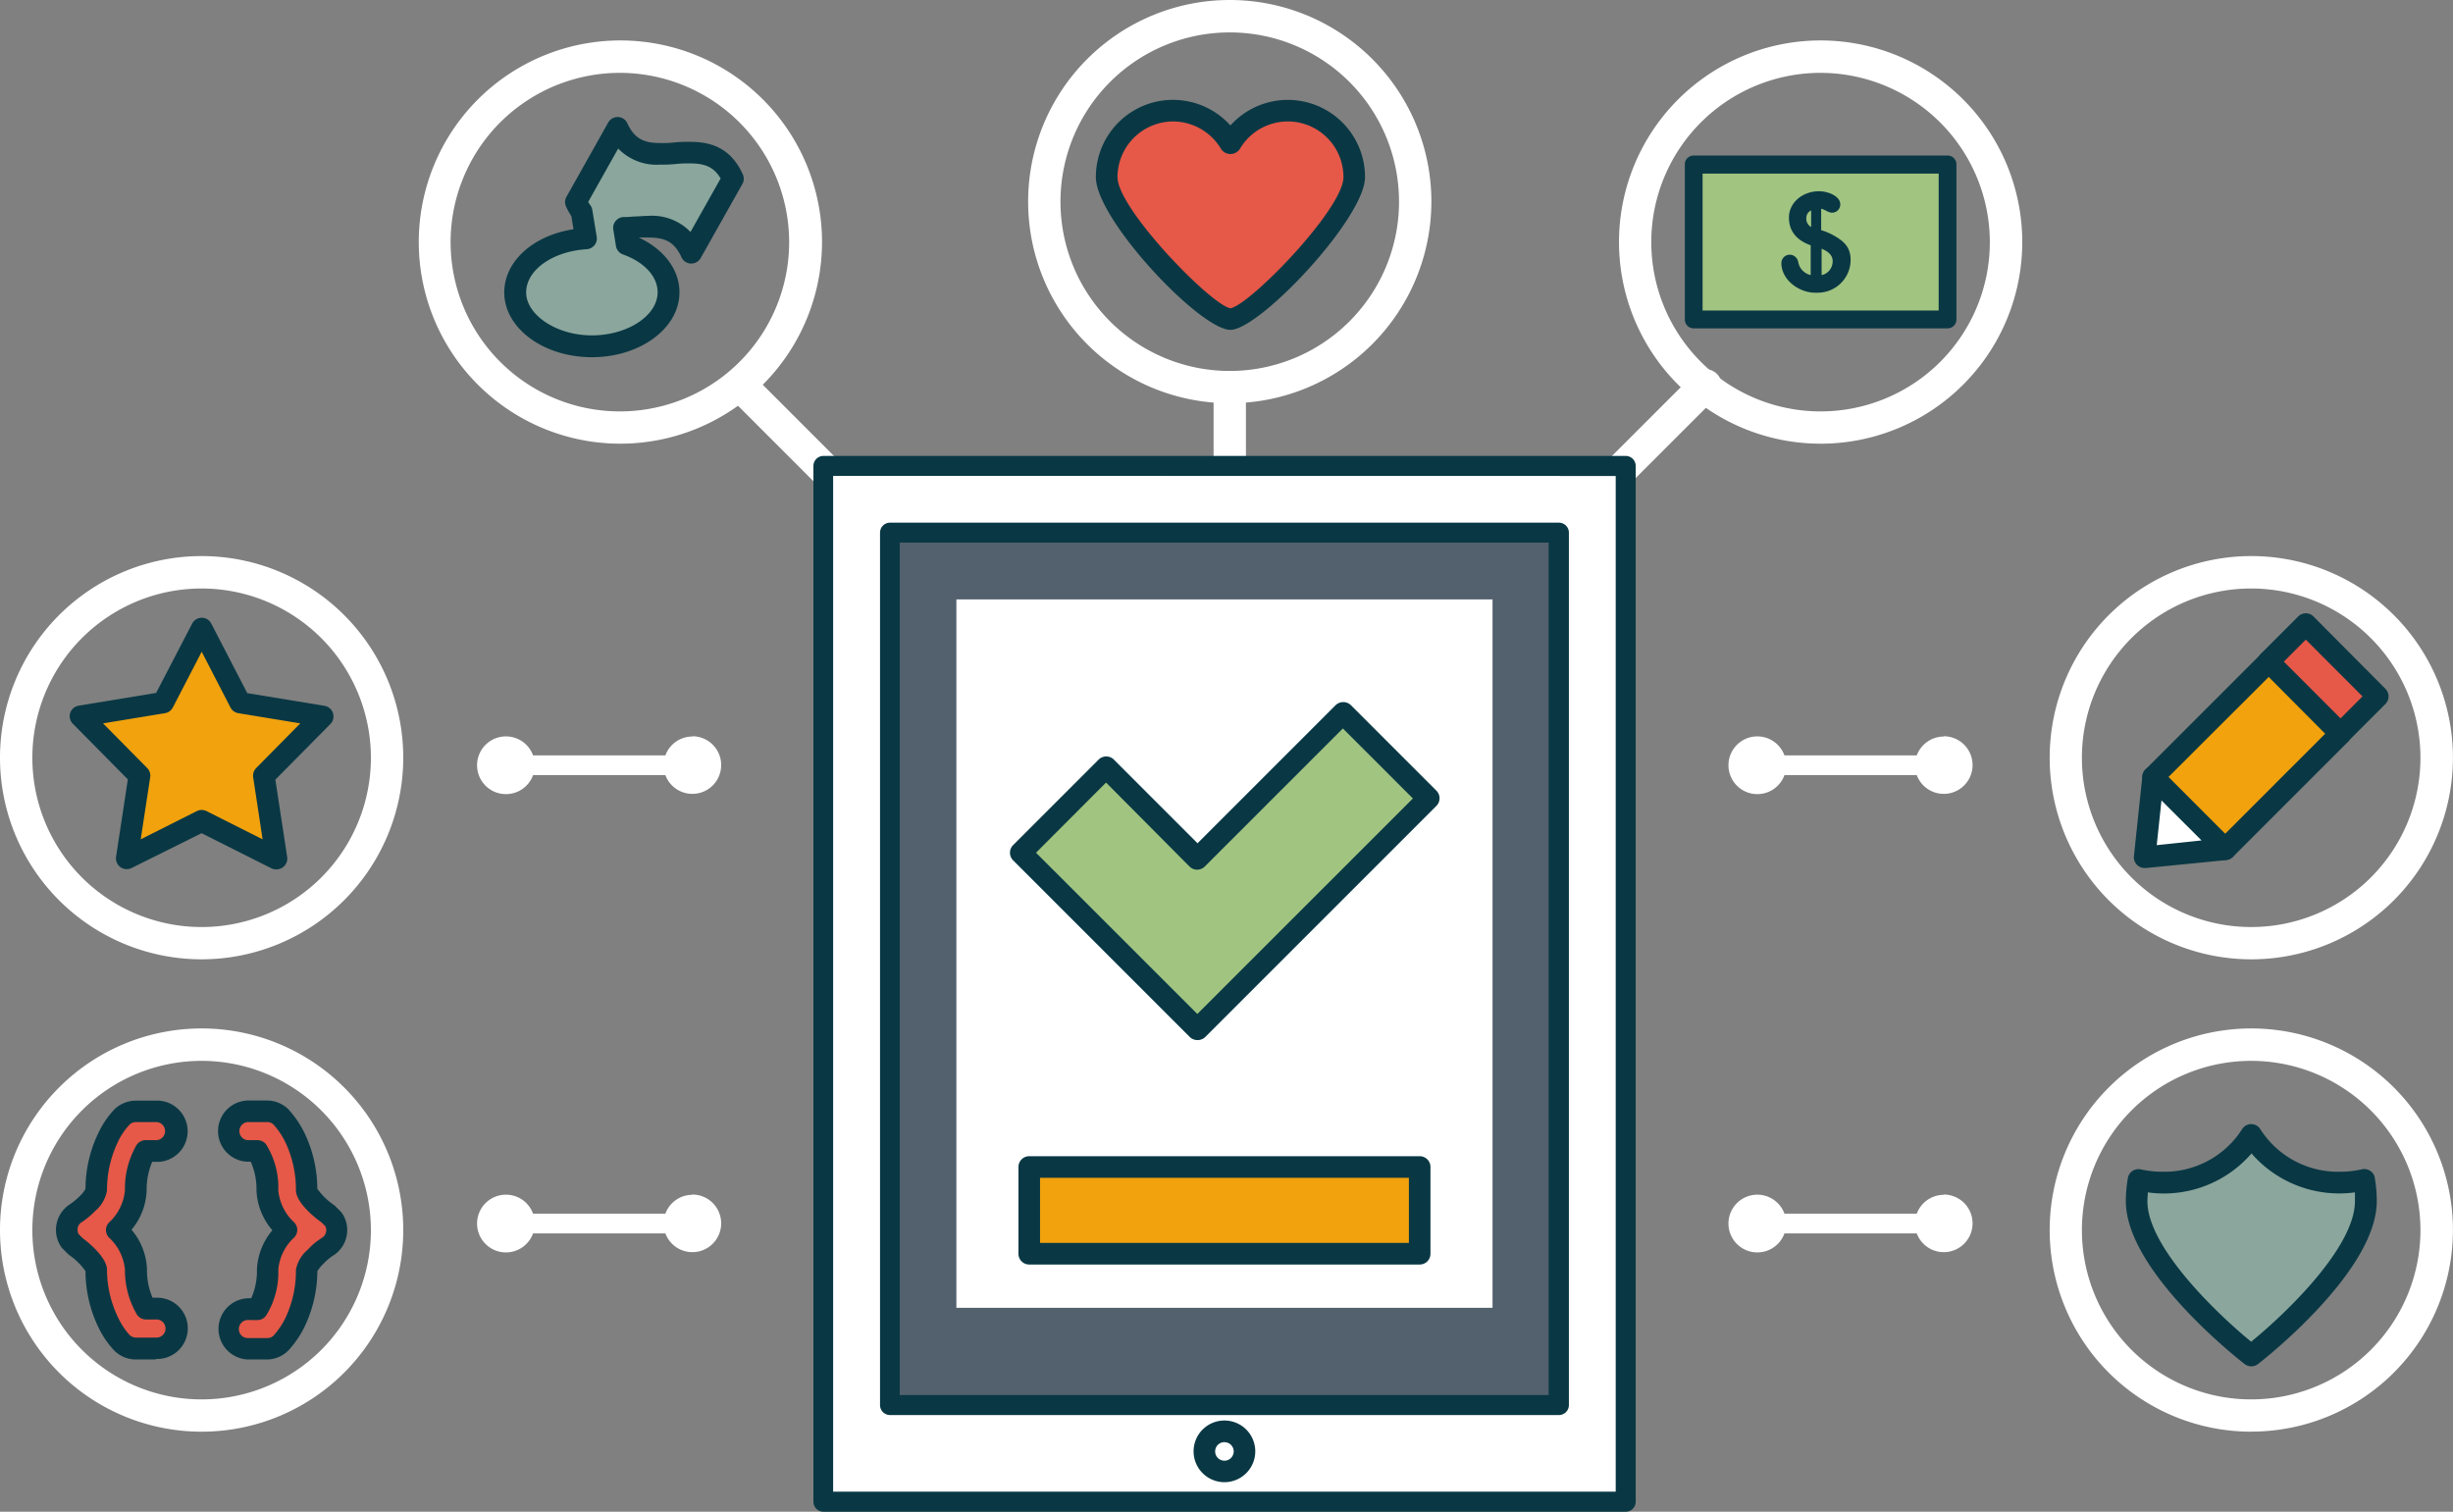 <svg xmlns="http://www.w3.org/2000/svg" viewBox="0 0 373.01 229.88"><rect x="0" y="0" width="373.01" height="229.88" fill="#808080" stroke="none"/><defs><style>.cls-1{fill:#fff;}.cls-2{fill:#093844;}.cls-3{fill:#52616d;}.cls-4{fill:#f1a20d;}.cls-5{fill:#a1c481;}.cls-6{fill:#8ba69d;}.cls-7{fill:#e65848;}</style></defs><title>App_dev</title><g id="Layer_2" data-name="Layer 2"><g id="Layer_1-2" data-name="Layer 1"><g id="Layer_2-2" data-name="Layer 2"><g id="Layer_1-2-2" data-name="Layer 1-2"><path class="cls-1" d="M187,73.32a2.46,2.46,0,0,1-2.46-2.46h0v-12a2.46,2.46,0,1,1,4.92,0h0v12A2.46,2.46,0,0,1,187,73.32Z"/><path class="cls-1" d="M245.61,74.79a2.46,2.46,0,0,1-1.74-4.2L257.6,56.86a2.46,2.46,0,1,1,3.48,3.48L247.35,74.07A2.47,2.47,0,0,1,245.61,74.79Z"/><path class="cls-1" d="M126.33,74.79a2.47,2.47,0,0,1-1.74-.72L110.86,60.34a2.46,2.46,0,1,1,3.48-3.48l13.73,13.73a2.46,2.46,0,0,1-1.74,4.2Z"/><rect class="cls-1" x="125.21" y="70.86" width="121.97" height="157.5"/><path class="cls-2" d="M123.69,228.36V70.86a1.53,1.53,0,0,1,1.52-1.53h122a1.53,1.53,0,0,1,1.52,1.53v157.5a1.52,1.52,0,0,1-1.52,1.52h-122a1.52,1.52,0,0,1-1.52-1.52Zm3-156V226.83h119V72.38Z"/><rect class="cls-3" x="135.34" y="80.99" width="101.71" height="132.67"/><path class="cls-2" d="M133.82,213.66V81a1.52,1.52,0,0,1,1.52-1.52H237A1.52,1.52,0,0,1,238.57,81V213.66a1.52,1.52,0,0,1-1.52,1.52H135.34a1.52,1.52,0,0,1-1.52-1.52Zm3-131.15V212.14h98.67V82.51Z"/><path class="cls-1" d="M186.19,223.75a3,3,0,1,0-.05,0Z"/><path class="cls-2" d="M186.19,225.39a4.69,4.69,0,1,1,4.69-4.69,4.69,4.69,0,0,1-4.69,4.69Zm0-6.09a1.41,1.41,0,1,0,1.41,1.41h0a1.4,1.4,0,0,0-1.4-1.4Z"/><rect class="cls-1" x="145.43" y="91.15" width="81.53" height="107.72"/><rect class="cls-4" x="156.51" y="177.46" width="59.37" height="13.19"/><path class="cls-2" d="M215.88,192.29H156.51a1.63,1.63,0,0,1-1.64-1.64V177.46a1.63,1.63,0,0,1,1.64-1.64h59.37a1.63,1.63,0,0,1,1.64,1.64v13.19A1.63,1.63,0,0,1,215.88,192.29ZM158.15,189h56.09V179.1H158.15Z"/><rect class="cls-1" x="159.77" y="112.18" width="52.84" height="52.84"/><polygon class="cls-5" points="182.07 130.58 168.19 116.7 155.22 129.67 169.1 143.54 182.07 156.51 195.04 143.54 217.17 121.42 204.2 108.45 182.07 130.58"/><path class="cls-2" d="M182.07,158.16h0a1.64,1.64,0,0,1-1.16-.48l-26.85-26.85a1.64,1.64,0,0,1,0-2.32h0l13-13a1.63,1.63,0,0,1,1.16-.48h0a1.63,1.63,0,0,1,1.16.48l12.72,12.72,21-21a1.68,1.68,0,0,1,2.32,0l13,13a1.64,1.64,0,0,1,0,2.32l-35.1,35.1A1.68,1.68,0,0,1,182.07,158.16Zm-24.53-28.49,24.53,24.52,32.78-32.77L204.2,110.77l-21,21a1.63,1.63,0,0,1-1.16.48h0a1.63,1.63,0,0,1-1.16-.48L168.19,119Z"/><path class="cls-1" d="M342.32,217.71A30.66,30.66,0,1,1,373,187a30.66,30.66,0,0,1-30.69,30.7Zm0-56.39a25.74,25.74,0,1,0,25.74,25.74V187A25.76,25.76,0,0,0,342.32,161.32Z"/><path class="cls-6" d="M355.86,179.82a15.68,15.68,0,0,1-13.54-7.24,15.67,15.67,0,0,1-13.53,7.24,18.3,18.3,0,0,1-3.61-.39,18.27,18.27,0,0,0-.28,3.22c0,10,17.42,23.48,17.42,23.48s17.42-13.47,17.42-23.48a18.27,18.27,0,0,0-.28-3.22A18.12,18.12,0,0,1,355.86,179.82Z"/><path class="cls-2" d="M342.32,207.77a1.66,1.66,0,0,1-1-.35c-.74-.57-18.06-14.08-18.06-24.77a20.6,20.6,0,0,1,.31-3.5,1.61,1.61,0,0,1,.69-1.08,1.67,1.67,0,0,1,1.27-.25,14.87,14.87,0,0,0,3.26.36,14,14,0,0,0,12.13-6.44,1.61,1.61,0,0,1,1.4-.8h0a1.62,1.62,0,0,1,1.41.8,14,14,0,0,0,12.13,6.44,14.87,14.87,0,0,0,3.26-.36,1.65,1.65,0,0,1,2,1.23s0,.07,0,.1a20.59,20.59,0,0,1,.3,3.5c0,10.69-17.32,24.2-18.05,24.77A1.66,1.66,0,0,1,342.32,207.77ZM326.6,181.32c0,.45-.06.89-.06,1.33,0,7,10.59,17.14,15.78,21.38,5.2-4.24,15.78-14.33,15.78-21.38v-1.33a17.68,17.68,0,0,1-15.73-5.92A17.62,17.62,0,0,1,326.6,181.32Z"/><path class="cls-1" d="M342.32,145.88A30.66,30.66,0,1,1,373,115.23,30.66,30.66,0,0,1,342.32,145.88Zm0-56.39a25.74,25.74,0,1,0,25.74,25.74h0A25.76,25.76,0,0,0,342.32,89.49Z"/><rect class="cls-4" x="329.25" y="107.11" width="24.83" height="15.48" transform="translate(18.86 275.24) rotate(-45)"/><path class="cls-2" d="M338.36,130.75a1.63,1.63,0,0,1-1.16-.48l-10.95-10.94a1.64,1.64,0,0,1,0-2.32h0l17.56-17.56a1.64,1.64,0,0,1,2.32,0h0l10.94,11a1.64,1.64,0,0,1,0,2.32h0l-17.55,17.55A1.66,1.66,0,0,1,338.36,130.75Zm-8.63-12.58,8.63,8.62,15.23-15.23L345,102.93Z"/><rect class="cls-7" x="349.27" y="95.52" width="8" height="15.48" transform="translate(30.46 280.04) rotate(-45)"/><path class="cls-2" d="M355.91,113.2a1.73,1.73,0,0,1-1.16-.48l-10.94-11a1.64,1.64,0,0,1,0-2.32h0l5.66-5.66a1.64,1.64,0,0,1,2.32,0h0l10.94,11a1.64,1.64,0,0,1,0,2.32h0l-5.66,5.66A1.66,1.66,0,0,1,355.91,113.2Zm-8.62-12.59,8.62,8.63,3.34-3.34-8.62-8.63Z"/><polygon class="cls-1" points="327.41 118.17 326.12 130.4 338.36 129.11 327.41 118.17"/><path class="cls-2" d="M326.12,132a1.64,1.64,0,0,1-1.63-1.81L325.78,118a1.64,1.64,0,0,1,2.79-1L339.52,128a1.66,1.66,0,0,1,.38,1.71,1.63,1.63,0,0,1-1.37,1.08L326.29,132Zm2.56-10.28-.72,6.8,6.81-.72Z"/><path class="cls-1" d="M276.85,67.47a30.66,30.66,0,1,1,30.66-30.66A30.66,30.66,0,0,1,276.85,67.47Zm0-56.39a25.74,25.74,0,1,0,25.73,25.75v0A25.77,25.77,0,0,0,276.85,11.08Z"/><rect class="cls-5" x="257.55" y="25.05" width="38.6" height="23.52"/><path class="cls-2" d="M296.15,49.93h-38.6a1.34,1.34,0,0,1-1.35-1.35h0V25a1.34,1.34,0,0,1,1.35-1.35h38.6A1.34,1.34,0,0,1,297.5,25V48.58A1.34,1.34,0,0,1,296.15,49.93ZM258.9,47.22h35.9V26.4H258.9Z"/><path class="cls-2" d="M281.41,39.51a5,5,0,0,1-5,5H276c-2.43,0-5.12-1.94-5.12-4.52a1.28,1.28,0,0,1,1.26-1.26,1.33,1.33,0,0,1,1.3,1.1,2.48,2.48,0,0,0,1.9,2V37.3c-2.21-.79-3.31-2.21-3.31-4.22,0-2.21,2-4,4.61-4,1.22,0,3.2.69,3.2,2a1.25,1.25,0,0,1-1.26,1.26h0c-.55,0-1.06-.47-1.65-.6V35a9.64,9.64,0,0,1,1.61.64C280.28,36.57,281.41,37.5,281.41,39.51Zm-6-5V32a1.22,1.22,0,0,0-.73,1.1,1.44,1.44,0,0,0,.7,1.41ZM277,41.84a2.14,2.14,0,0,0,1.68-2.14c0-1-.85-1.53-1.68-1.88Z"/><path class="cls-1" d="M30.67,145.88a30.66,30.66,0,1,1,30.65-30.67v0A30.69,30.69,0,0,1,30.67,145.88Zm0-56.39A25.74,25.74,0,1,0,56.4,115.24h0A25.76,25.76,0,0,0,30.67,89.49Z"/><polygon class="cls-4" points="30.67 95.58 36.51 106.89 49.06 108.95 40.12 117.99 42.03 130.57 30.67 124.86 19.3 130.57 21.21 117.99 12.27 108.95 24.83 106.89 30.67 95.58"/><path class="cls-2" d="M42,132.21a1.7,1.7,0,0,1-.73-.17L30.65,126.7,20,132a1.64,1.64,0,0,1-2.35-1.72l1.79-11.76-8.36-8.46a1.62,1.62,0,0,1-.4-1.66A1.65,1.65,0,0,1,12,107.3l11.74-1.93,5.48-10.54a1.63,1.63,0,0,1,1.46-.89h0a1.62,1.62,0,0,1,1.45.89l5.47,10.57,11.74,1.93a1.64,1.64,0,0,1,1.35,1.89,1.59,1.59,0,0,1-.45.88l-8.37,8.46,1.8,11.76A1.67,1.67,0,0,1,43,131.9,1.76,1.76,0,0,1,42,132.21ZM15.67,110l6.71,6.79a1.62,1.62,0,0,1,.46,1.4l-1.44,9.44,8.53-4.29a1.65,1.65,0,0,1,1.47,0l8.53,4.29L38.5,118.2a1.65,1.65,0,0,1,.45-1.4L45.66,110l-9.42-1.55a1.63,1.63,0,0,1-1.19-.86l-4.38-8.48-4.39,8.48a1.63,1.63,0,0,1-1.19.86Z"/><path class="cls-1" d="M187,61.32a30.66,30.66,0,1,1,30.66-30.66h0A30.69,30.69,0,0,1,187,61.32Zm0-56.39a25.74,25.74,0,1,0,25.74,25.74A25.73,25.73,0,0,0,187,4.93Z"/><path class="cls-7" d="M195.82,16.83a10.09,10.09,0,0,0-8.72,5,10.1,10.1,0,0,0-18.82,5.1c0,5.58,15.36,21.58,18.82,21.58s18.83-16,18.83-21.58A10.11,10.11,0,0,0,195.82,16.83Z"/><path class="cls-2" d="M187.1,50.16c-4.6,0-20.46-16.76-20.46-23.22a11.73,11.73,0,0,1,20.46-7.86,11.74,11.74,0,0,1,20.47,7.86C207.57,33.16,191.54,50.16,187.1,50.16Zm-8.71-31.69a8.48,8.48,0,0,0-8.46,8.47c0,4.81,14.2,19.42,17.17,19.94,3-.52,17.19-15.13,17.19-19.94a8.46,8.46,0,0,0-15.77-4.27,1.71,1.71,0,0,1-2.38.45,1.75,1.75,0,0,1-.45-.45,8.51,8.51,0,0,0-7.3-4.2Z"/><path class="cls-1" d="M94.3,67.47A30.66,30.66,0,1,1,125,36.8h0A30.69,30.69,0,0,1,94.3,67.47Zm0-56.39A25.74,25.74,0,1,0,120,36.85v0A25.76,25.76,0,0,0,94.3,11.08Z"/><path class="cls-6" d="M93.92,19.42,87.59,30.68a8.7,8.7,0,0,0,.87,1.51l.66,4.12c-6,.32-10.78,3.85-10.78,8.17,0,4.53,5.23,8.2,11.68,8.2s11.67-3.67,11.67-8.2c0-3.18-2.59-5.94-6.36-7.3l-.41-2.55c3.86-.14,8-1.11,10.22,3.81,2.53-4.51,3.79-6.76,6.33-11.26C107.54,18.57,97.84,28,93.92,19.42Z"/><path class="cls-2" d="M90,54.32c-7.35,0-13.32-4.42-13.32-9.84,0-4.76,4.41-8.68,10.53-9.62l-.33-2a9.88,9.88,0,0,1-.81-1.46,1.64,1.64,0,0,1,.07-1.48l6.33-11.26A1.64,1.64,0,0,1,94.71,18a1.62,1.62,0,0,1,.69.75c1.15,2.52,2.73,3,5.07,3a16.71,16.71,0,0,0,2.11-.09,19.4,19.4,0,0,1,2.31-.09c2.71,0,6.07.56,8.06,4.93a1.64,1.64,0,0,1-.06,1.48l-6.34,11.26a1.64,1.64,0,0,1-2.23.63,1.62,1.62,0,0,1-.69-.75c-1.15-2.52-2.73-3-5.07-3H97.13c3.85,1.79,6.19,4.89,6.19,8.33C103.33,49.9,97.36,54.32,90,54.32Zm-.56-23.61c.11.18.22.35.34.51a1.65,1.65,0,0,1,.29.71L90.74,36a1.62,1.62,0,0,1-.34,1.29,1.69,1.69,0,0,1-1.19.61c-5.2.32-9.2,3.18-9.2,6.57S84.58,51,90,51s10-3,10-6.56c0-2.38-2-4.58-5.28-5.75a1.64,1.64,0,0,1-1.06-1.29l-.41-2.55A1.66,1.66,0,0,1,94.82,33a9.38,9.38,0,0,0,1.4-.07c.77,0,1.55-.1,2.31-.1A8.16,8.16,0,0,1,105,35.27l4.58-8.13c-1.12-1.9-2.61-2.29-4.71-2.29a16.71,16.71,0,0,0-2.11.09,19.4,19.4,0,0,1-2.31.09A8.15,8.15,0,0,1,94,22.59Z"/><path class="cls-1" d="M30.67,217.71A30.66,30.66,0,1,1,61.32,187,30.66,30.66,0,0,1,30.67,217.71Zm0-56.39A25.74,25.74,0,1,0,56.4,187.07V187A25.76,25.76,0,0,0,30.67,161.32Z"/><path class="cls-7" d="M23.65,199.06a3,3,0,1,1,0,6h-3a3,3,0,0,1-2.12-.88,11.86,11.86,0,0,1-2.06-3,18.3,18.3,0,0,1-1.85-8.09c0-.62-1.44-2.37-3.14-3.55l-.83-.83a2.78,2.78,0,0,1-.51-1.65,3,3,0,0,1,1.34-2.52A10.52,10.52,0,0,0,13.34,183a3.84,3.84,0,0,0,1.29-2,18.3,18.3,0,0,1,1.85-8.09,12.4,12.4,0,0,1,2.06-3,3,3,0,0,1,2.12-.88h3a3,3,0,0,1,0,6h-1.5a11.65,11.65,0,0,0-1.49,6,9,9,0,0,1-2.89,6,9.08,9.08,0,0,1,2.89,6,11.65,11.65,0,0,0,1.49,6Z"/><path class="cls-2" d="M23.65,206.73h-3a4.64,4.64,0,0,1-3.28-1.36A13.86,13.86,0,0,1,15,201.91a19.77,19.77,0,0,1-2-8.61,9.72,9.72,0,0,0-2.44-2.43,1.24,1.24,0,0,1-.22-.18l-.83-.83a1.18,1.18,0,0,1-.18-.21,4.56,4.56,0,0,1-.82-2.6,4.64,4.64,0,0,1,2.09-3.9,9.64,9.64,0,0,0,1.56-1.29,4.62,4.62,0,0,0,.84-1.07,19.65,19.65,0,0,1,2-8.59,13.91,13.91,0,0,1,2.36-3.47,4.73,4.73,0,0,1,3.28-1.36h3a4.66,4.66,0,1,1,.43,9.31h-.93A10.77,10.77,0,0,0,22.3,181,9.82,9.82,0,0,1,20,187a9.82,9.82,0,0,1,2.35,6,10.44,10.44,0,0,0,.85,4.34h.5a4.66,4.66,0,0,1,.43,9.31,3.09,3.09,0,0,1-.43,0Zm-11.1-18.46c1.14.83,3.72,3.06,3.72,4.81A16.74,16.74,0,0,0,18,200.44,10.43,10.43,0,0,0,19.7,203a1.4,1.4,0,0,0,1,.4h3a1.38,1.38,0,0,0,.23-2.75H22.2a1.64,1.64,0,0,1-1.4-.79A13.27,13.27,0,0,1,19,193.08a7.54,7.54,0,0,0-2.43-4.89,1.65,1.65,0,0,1,0-2.28A7.57,7.57,0,0,0,19,181a13.22,13.22,0,0,1,1.73-6.82,1.61,1.61,0,0,1,1.4-.8h1.5a1.38,1.38,0,0,0,.23-2.75H20.64a1.35,1.35,0,0,0-.95.4,10.07,10.07,0,0,0-1.76,2.61A16.89,16.89,0,0,0,16.27,181a5.08,5.08,0,0,1-1.77,3.12,11.71,11.71,0,0,1-2.14,1.77,1.35,1.35,0,0,0-.57,1.14,1.31,1.31,0,0,0,.15.61Z"/><path class="cls-7" d="M37.63,175a3,3,0,1,1,0-6h3a3,3,0,0,1,2.12.88,14.66,14.66,0,0,1,2.06,3,18.39,18.39,0,0,1,1.8,8.09c0,.62,1.5,2.37,3.2,3.56l.82.82a2.86,2.86,0,0,1,.52,1.65,3,3,0,0,1-1.34,2.53,8.73,8.73,0,0,0-1.8,1.58,4.33,4.33,0,0,0-1.34,2,18.25,18.25,0,0,1-1.8,8.09,13.43,13.43,0,0,1-2.06,3,3,3,0,0,1-2.12.88h-3a3,3,0,0,1,0-6h1.5a11.07,11.07,0,0,0,1.54-6,9.08,9.08,0,0,1,2.89-6,9.08,9.08,0,0,1-2.89-6,11.07,11.07,0,0,0-1.54-6Z"/><path class="cls-2" d="M40.67,206.73h-3a4.66,4.66,0,0,1,0-9.31h.53a10.12,10.12,0,0,0,.87-4.34,9.88,9.88,0,0,1,2.35-6A9.85,9.85,0,0,1,39,181a10.15,10.15,0,0,0-.87-4.34h-.53a4.66,4.66,0,0,1,0-9.31h3a4.64,4.64,0,0,1,3.28,1.36,1.15,1.15,0,0,1,.14.17,15,15,0,0,1,2.23,3.3,19.69,19.69,0,0,1,2,8.59,10,10,0,0,0,2.49,2.44,2.11,2.11,0,0,1,.23.19l.82.82c.07.07.13.15.19.22A4.51,4.51,0,0,1,52.8,187a4.59,4.59,0,0,1-2.09,3.9l-.15.09a8.51,8.51,0,0,0-1.4,1.21,5.55,5.55,0,0,0-.9,1.1,19.84,19.84,0,0,1-2,8.56,15,15,0,0,1-2.17,3.23l-.2.23A4.64,4.64,0,0,1,40.67,206.73Zm-3-6a1.37,1.37,0,0,0-1.35,1.39h0a1.34,1.34,0,0,0,1.35,1.35h3a1.38,1.38,0,0,0,.91-.35l.1-.12a11.39,11.39,0,0,0,1.7-2.54A16.71,16.71,0,0,0,45,193.08,5.3,5.3,0,0,1,46.83,190a9.91,9.91,0,0,1,2.18-1.8h0a1.36,1.36,0,0,0,.6-1.15,1.32,1.32,0,0,0-.16-.61l-.61-.6C47.62,185,45,182.75,45,181a16.86,16.86,0,0,0-1.63-7.36,11.39,11.39,0,0,0-1.7-2.54l-.1-.11a1.34,1.34,0,0,0-.91-.36h-3a1.38,1.38,0,0,0,0,2.75h1.5a1.63,1.63,0,0,1,1.37.75A12.4,12.4,0,0,1,42.32,181a7.53,7.53,0,0,0,2.42,4.89,1.63,1.63,0,0,1,0,2.28,7.55,7.55,0,0,0-2.42,4.89A12.48,12.48,0,0,1,40.5,200a1.64,1.64,0,0,1-1.37.74Z"/><path class="cls-1" d="M295.57,181.69a4.39,4.39,0,0,0-4.1,2.87H271.35a4.39,4.39,0,1,0,0,3h20.12a4.38,4.38,0,1,0,4.1-5.91Z"/><path class="cls-1" d="M295.57,112a4.39,4.39,0,0,0-4.1,2.87H271.35a4.39,4.39,0,1,0,0,3h20.12a4.38,4.38,0,1,0,4.1-5.91Z"/><path class="cls-1" d="M105.28,181.69a4.37,4.37,0,0,0-4.1,2.87H81.06a4.39,4.39,0,1,0,0,3h20.12a4.38,4.38,0,1,0,4.1-5.91Z"/><path class="cls-1" d="M105.28,112a4.37,4.37,0,0,0-4.1,2.87H81.06a4.39,4.39,0,1,0,0,3h20.12a4.38,4.38,0,1,0,4.1-5.91Z"/></g></g></g></g></svg>